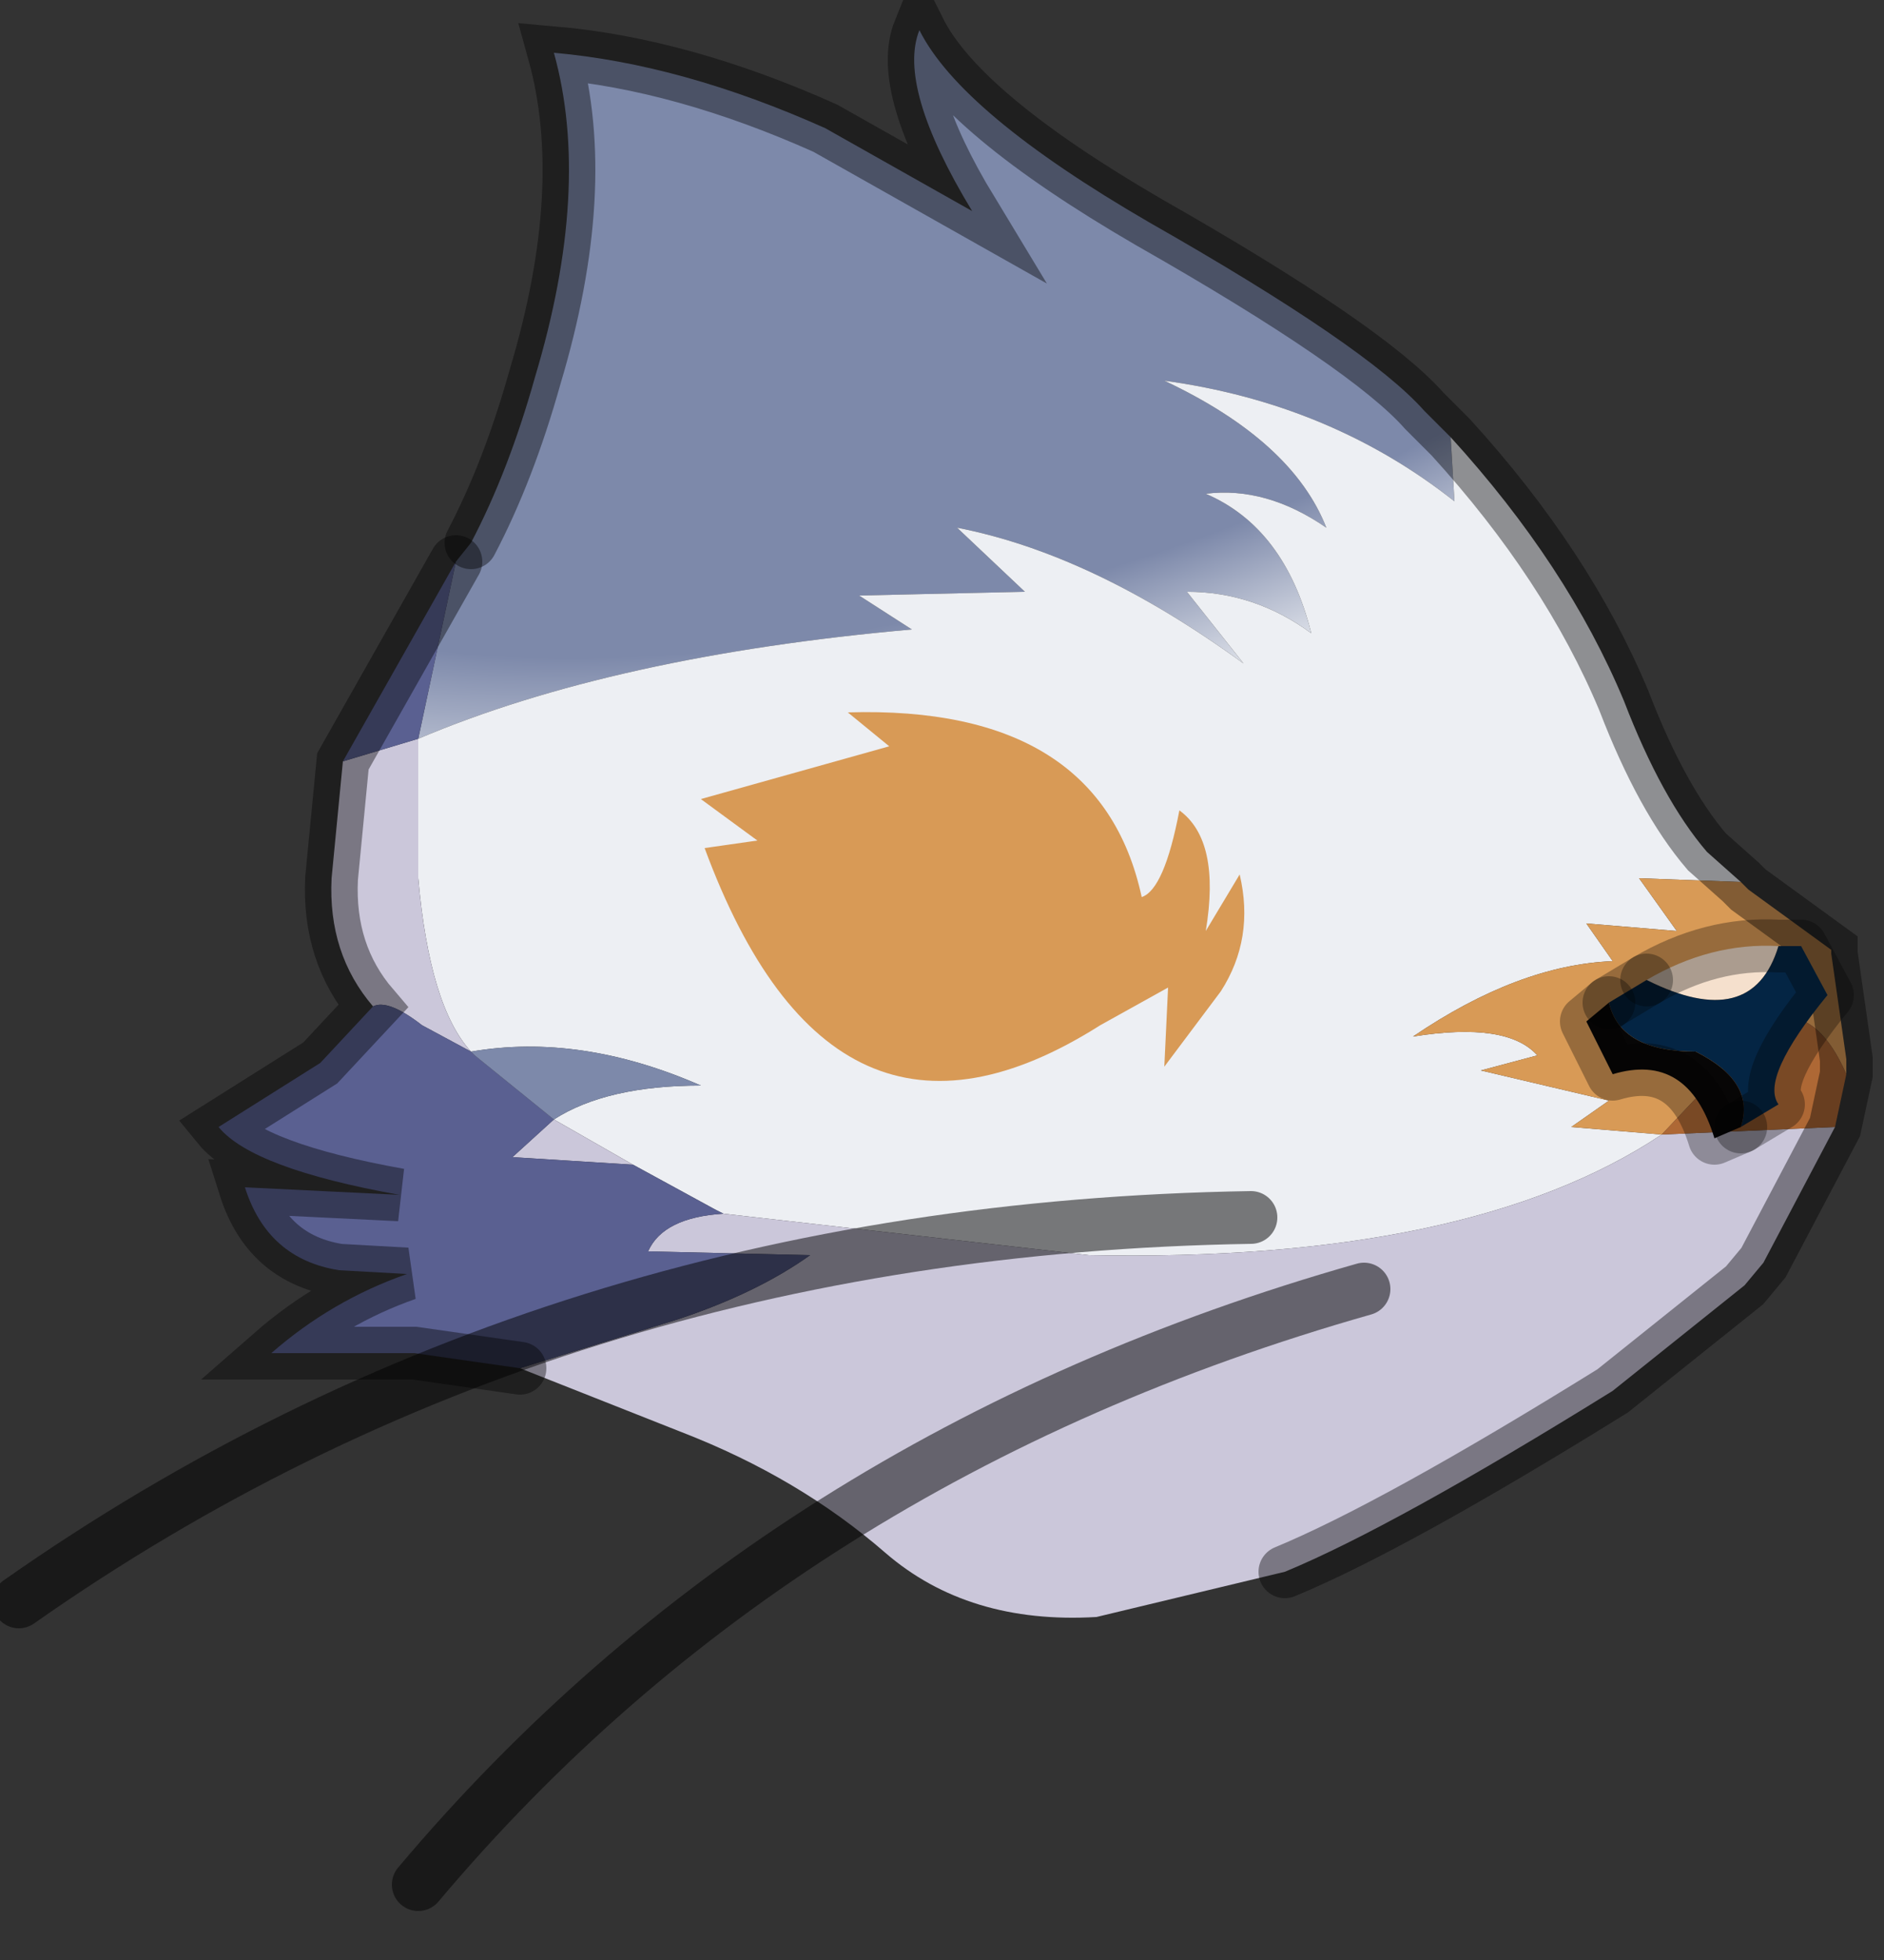 <?xml version="1.0" encoding="utf-8"?>
<svg version="1.1" id="Layer_1"
xmlns="http://www.w3.org/2000/svg"
xmlns:xlink="http://www.w3.org/1999/xlink"
width="25px" height="26px"
xml:space="preserve">
<rect width="100%" height="100%" fill="#333333" stroke="none"/>
<g id="PathID_3522" transform="matrix(1, 0, 0, 1, 12.35, 13.35)">
<radialGradient
id="RadialGradID_814" gradientUnits="userSpaceOnUse" gradientTransform="matrix(0.004, 0.01, -0.021, 0.008, 1.5, -12.65)" spreadMethod ="pad" cx="0" cy="0" r="819.2" fx="0" fy="0" >
<stop  offset="0.765"  style="stop-color:#7D89AA;stop-opacity:1" />
<stop  offset="1"  style="stop-color:#EDEFF3;stop-opacity:1" />
</radialGradient>
<path style="fill:url(#RadialGradID_814) " d="M-6.3 -5.9L-6.1 -6.15Q-5.6 -7.1 -5.25 -8.35Q-4.5 -10.85 -5 -12.65Q-3.3 -12.5 -1.4 -11.65L0.55 -10.55Q-0.45 -12.2 -0.15 -12.95Q0.4 -11.85 2.9 -10.4Q5.8 -8.75 6.55 -7.9L6.9 -7.55L6.95 -6.7Q5.3 -8 3.1 -8.3Q4.8 -7.5 5.25 -6.35Q4.45 -6.9 3.65 -6.8Q4.7 -6.35 5.05 -4.95Q4.3 -5.5 3.4 -5.5L4.15 -4.55Q2.15 -6 0.35 -6.35L1.25 -5.5L-0.95 -5.45L-0.25 -5Q-4.2 -4.65 -6.8 -3.55L-6.3 -5.9" />
<path style="fill:#EDEFF3;fill-opacity:1" d="M9.4 -1.7L9.9 -1L8.7 -1.1L9.05 -0.6Q7.8 -0.55 6.4 0.4Q7.65 0.2 8.05 0.65L7.3 0.85L9 1.25L8.5 1.6L9.7 1.7Q7.15 3.4 2.1 3.3L-2.75 2.75L-2.85 2.7L-3.95 2.1L-5 1.5Q-4.3 1.05 -3.05 1.05Q-4.65 0.35 -6.1 0.6Q-6.65 0 -6.8 -1.7L-6.8 -3.55Q-4.2 -4.65 -0.25 -5L-0.95 -5.45L1.25 -5.5L0.35 -6.35Q2.15 -6 4.15 -4.55L3.4 -5.5Q4.3 -5.5 5.05 -4.95Q4.7 -6.35 3.65 -6.8Q4.45 -6.9 5.25 -6.35Q4.8 -7.5 3.1 -8.3Q5.3 -8 6.95 -6.7L6.9 -7.55Q8.45 -5.85 9.2 -4.05Q9.7 -2.75 10.3 -2.05L10.75 -1.65L9.4 -1.7" />
<path style="fill:#D89A56;fill-opacity:1" d="M9.7 1.7L8.5 1.6L9 1.25L7.3 0.85L8.05 0.65Q7.65 0.2 6.4 0.4Q7.8 -0.55 9.05 -0.6L8.7 -1.1L9.9 -1L9.4 -1.7L10.75 -1.65L10.85 -1.55L11.95 -0.75L11.95 -0.7L12.15 0.7L12.15 0.9Q11.8 0.1 11.3 0.15Q11 0.2 10.55 0.8L9.7 1.7" />
<path style="fill:#CBC7DA;fill-opacity:1" d="M-3.35 4.15Q-2.3 3.8 -1.6 3.3L-3.75 3.25Q-3.55 2.8 -2.75 2.75L2.1 3.3Q7.15 3.4 9.7 1.7L12 1.6L11.05 3.4L10.8 3.7L9.05 5.1Q6.15 6.9 4.7 7.5L2.2 8.1Q0.5 8.2 -0.6 7.25Q-1.75 6.25 -3.3 5.65L-5.45 4.8L-3.35 4.15M-6.8 -3.55L-6.8 -1.7Q-6.65 0 -6.1 0.6L-6.75 0.25Q-7.2 -0.1 -7.4 0Q-8 -0.7 -7.95 -1.7L-7.8 -3.25L-6.8 -3.55M-5.55 2L-5 1.5L-3.95 2.1L-5.55 2" />
<path style="fill:#5A6091;fill-opacity:1" d="M-3.95 2.1L-2.85 2.7L-2.75 2.75Q-3.55 2.8 -3.75 3.25L-1.6 3.3Q-2.3 3.8 -3.35 4.15L-5.45 4.8L-6.85 4.6L-8.75 4.6Q-7.95 3.9 -6.95 3.55L-7.85 3.5Q-8.8 3.35 -9.1 2.4L-7.05 2.5Q-9 2.15 -9.45 1.6L-8.1 0.75L-7.4 0Q-7.2 -0.1 -6.75 0.25L-6.1 0.6L-6.05 0.65L-5 1.5L-5.55 2L-3.95 2.1M-6.8 -3.55L-7.8 -3.25L-6.3 -5.9L-6.8 -3.55" />
<path style="fill:#7D89AA;fill-opacity:1" d="M-6.05 0.65L-6.1 0.6Q-4.65 0.35 -3.05 1.05Q-4.3 1.05 -5 1.5L-6.05 0.65" />
<path style="fill:#AE6835;fill-opacity:1" d="M9.7 1.7L10.55 0.8Q11 0.2 11.3 0.15Q11.8 0.1 12.15 0.9L12 1.6L9.7 1.7" />
<path style="fill:none;stroke-width:0.7;stroke-linecap:round;stroke-linejoin:miter;stroke-miterlimit:5;stroke:#000000;stroke-opacity:0.4" d="M-6.1 -6.15Q-5.6 -7.1 -5.25 -8.35Q-4.5 -10.85 -5 -12.65Q-3.3 -12.5 -1.4 -11.65L0.55 -10.55Q-0.45 -12.2 -0.15 -12.95Q0.4 -11.85 2.9 -10.4Q5.8 -8.75 6.55 -7.9L6.9 -7.55Q8.45 -5.85 9.2 -4.05Q9.7 -2.75 10.3 -2.05L10.75 -1.65L10.85 -1.55L11.95 -0.75L11.95 -0.7L12.15 0.7L12.15 0.9L12 1.6L11.05 3.4L10.8 3.7L9.05 5.1Q6.15 6.9 4.7 7.5" />
<path style="fill:none;stroke-width:0.7;stroke-linecap:round;stroke-linejoin:miter;stroke-miterlimit:5;stroke:#000000;stroke-opacity:0.4" d="M-5.45 4.8L-6.85 4.6L-8.75 4.6Q-7.95 3.9 -6.95 3.55L-7.85 3.5Q-8.8 3.35 -9.1 2.4L-7.05 2.5Q-9 2.15 -9.45 1.6L-8.1 0.75L-7.4 0Q-8 -0.7 -7.95 -1.7L-7.8 -3.25L-6.3 -5.9" />
</g>
<g id="PathID_3523" transform="matrix(1, 0, 0, 1, 12.35, 13.35)">
<path style="fill:#D89A56;fill-opacity:1" d="M3.3 -2.6Q3.85 -2.2 3.65 -1L4.1 -1.75Q4.3 -0.9 3.85 -0.2L3.1 0.8L3.15 -0.25L2.25 0.25Q-1.3 2.5 -3 -2.1L-2.3 -2.2L-3.05 -2.75L-0.55 -3.45L-1.1 -3.9Q2.25 -4 2.8 -1.45Q3.1 -1.55 3.3 -2.6" />
</g>
<g id="PathID_3524" transform="matrix(1, 0, 0, 1, 12.35, 13.35)">
<path style="fill:none;stroke-width:0.7;stroke-linecap:round;stroke-linejoin:miter;stroke-miterlimit:5;stroke:#000000;stroke-opacity:0.502" d="M4.25 2.8Q-5.05 2.95 -12.1 7.9" />
</g>
<g id="PathID_3525" transform="matrix(1, 0, 0, 1, 12.35, 13.35)">
<path style="fill:none;stroke-width:0.7;stroke-linecap:round;stroke-linejoin:miter;stroke-miterlimit:5;stroke:#000000;stroke-opacity:0.502" d="M5.75 3.75Q-2 5.95 -6.8 11.65" />
</g>
<g id="PathID_3526" transform="matrix(1, 0, 0, 1, 12.35, 13.35)">
<path style="fill:#F5E0CD;fill-opacity:1" d="M9.5 -0.35Q10.35 -0.85 11.25 -0.8Q10.9 0.35 9.5 -0.35" />
<path style="fill:#042544;fill-opacity:1" d="M11.55 -0.8L11.9 -0.15Q11 0.95 11.25 1.3L10.75 1.6Q10.95 1 10.15 0.6Q9.15 0.6 9 -0.05L9.5 -0.35Q10.9 0.35 11.25 -0.8L11.55 -0.8" />
<path style="fill:#070606;fill-opacity:1" d="M10.4 1.75Q10.05 0.6 9.05 0.9L8.7 0.2L9 -0.05Q9.15 0.6 10.15 0.6Q10.95 1 10.75 1.6L10.4 1.75" />
<path style="fill:none;stroke-width:0.7;stroke-linecap:round;stroke-linejoin:round;stroke-miterlimit:3;stroke:#000000;stroke-opacity:0.302" d="M9.5 -0.35L9 -0.05" />
<path style="fill:none;stroke-width:0.7;stroke-linecap:round;stroke-linejoin:round;stroke-miterlimit:3;stroke:#000000;stroke-opacity:0.302" d="M10.75 1.6L11.25 1.3Q11 0.95 11.9 -0.15L11.55 -0.8L11.25 -0.8Q10.35 -0.85 9.5 -0.35" />
<path style="fill:none;stroke-width:0.7;stroke-linecap:round;stroke-linejoin:round;stroke-miterlimit:3;stroke:#000000;stroke-opacity:0.302" d="M9 -0.05L8.7 0.2L9.05 0.9Q10.05 0.6 10.4 1.75L10.75 1.6" />
</g>
</svg>
